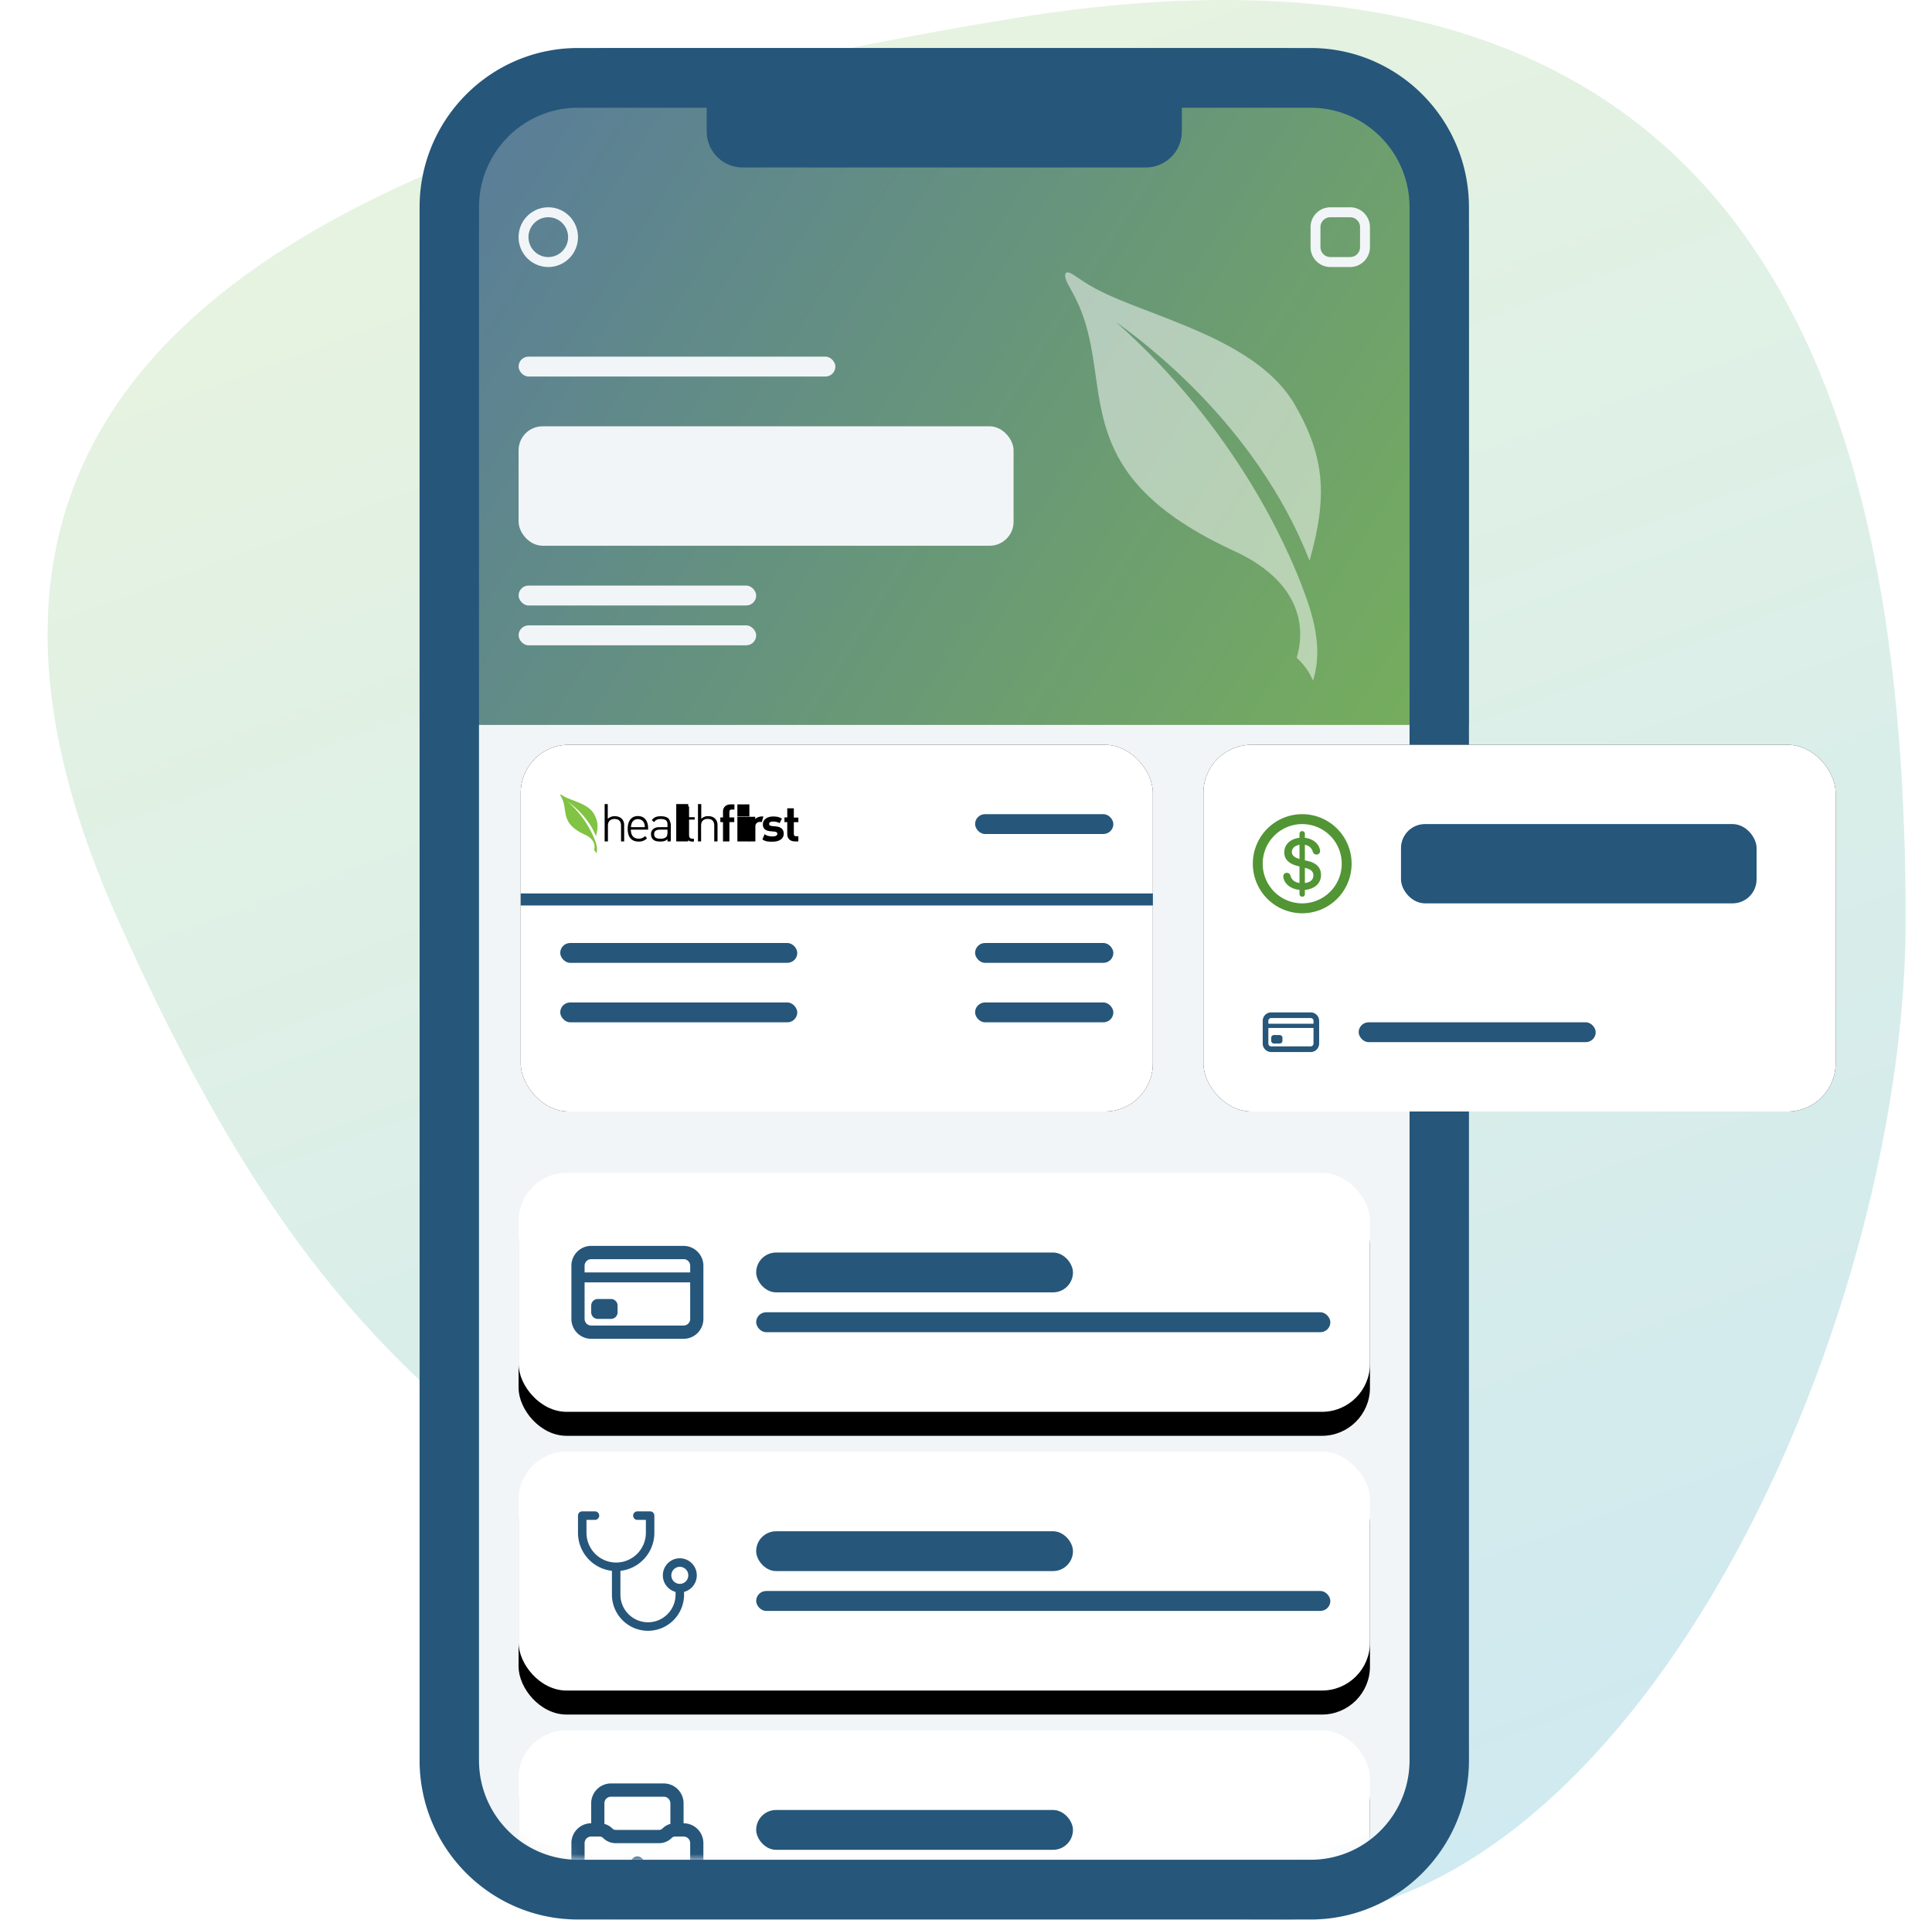 <svg width="161" height="160" viewBox="0 0 161 160" xmlns="http://www.w3.org/2000/svg" xmlns:xlink="http://www.w3.org/1999/xlink">
    <defs>
        <filter x="-26.3%" y="-14.8%" width="152.6%" height="129.5%" filterUnits="objectBoundingBox" id="b">
            <feOffset dy="2" in="SourceAlpha" result="shadowOffsetOuter1"/>
            <feGaussianBlur stdDeviation="5" in="shadowOffsetOuter1" result="shadowBlurOuter1"/>
            <feColorMatrix values="0 0 0 0 0 0 0 0 0 0 0 0 0 0 0 0 0 0 0.25 0" in="shadowBlurOuter1" result="shadowMatrixOuter1"/>
            <feMerge>
                <feMergeNode in="shadowMatrixOuter1"/>
                <feMergeNode in="SourceGraphic"/>
            </feMerge>
        </filter>
        <filter x="-18.3%" y="-55.3%" width="136.6%" height="230.6%" filterUnits="objectBoundingBox" id="e">
            <feOffset dy="2" in="SourceAlpha" result="shadowOffsetOuter1"/>
            <feGaussianBlur stdDeviation="4" in="shadowOffsetOuter1" result="shadowBlurOuter1"/>
            <feColorMatrix values="0 0 0 0 0.847 0 0 0 0 0.847 0 0 0 0 0.847 0 0 0 1 0" in="shadowBlurOuter1"/>
        </filter>
        <filter x="-18.3%" y="-55.3%" width="136.6%" height="230.6%" filterUnits="objectBoundingBox" id="g">
            <feOffset dy="2" in="SourceAlpha" result="shadowOffsetOuter1"/>
            <feGaussianBlur stdDeviation="4" in="shadowOffsetOuter1" result="shadowBlurOuter1"/>
            <feColorMatrix values="0 0 0 0 0.847 0 0 0 0 0.847 0 0 0 0 0.847 0 0 0 1 0" in="shadowBlurOuter1"/>
        </filter>
        <filter x="-18.3%" y="-55.3%" width="136.6%" height="230.6%" filterUnits="objectBoundingBox" id="i">
            <feOffset dy="2" in="SourceAlpha" result="shadowOffsetOuter1"/>
            <feGaussianBlur stdDeviation="4" in="shadowOffsetOuter1" result="shadowBlurOuter1"/>
            <feColorMatrix values="0 0 0 0 0.847 0 0 0 0 0.847 0 0 0 0 0.847 0 0 0 1 0" in="shadowBlurOuter1"/>
        </filter>
        <filter x="-22.8%" y="-39.3%" width="145.6%" height="178.6%" filterUnits="objectBoundingBox" id="l">
            <feOffset in="SourceAlpha" result="shadowOffsetOuter1"/>
            <feGaussianBlur stdDeviation="4" in="shadowOffsetOuter1" result="shadowBlurOuter1"/>
            <feColorMatrix values="0 0 0 0 0 0 0 0 0 0 0 0 0 0 0 0 0 0 0.229 0" in="shadowBlurOuter1"/>
        </filter>
        <filter x="-22.8%" y="-39.3%" width="145.6%" height="178.6%" filterUnits="objectBoundingBox" id="n">
            <feOffset in="SourceAlpha" result="shadowOffsetOuter1"/>
            <feGaussianBlur stdDeviation="4" in="shadowOffsetOuter1" result="shadowBlurOuter1"/>
            <feColorMatrix values="0 0 0 0 0 0 0 0 0 0 0 0 0 0 0 0 0 0 0.229 0" in="shadowBlurOuter1"/>
        </filter>
        <rect id="f" x="0" y="0" width="70.947" height="19.906" rx="4"/>
        <rect id="h" x="0" y="0" width="70.947" height="19.906" rx="4"/>
        <rect id="j" x="0" y="0" width="70.947" height="19.906" rx="4"/>
        <rect id="m" x="0" y="0" width="52.679" height="30.554" rx="4"/>
        <rect id="o" x="0" y="0" width="52.679" height="30.554" rx="4"/>
        <linearGradient x1="37.001%" y1="0%" x2="69.477%" y2="100%" id="a">
            <stop stop-color="#93CB5D" stop-opacity=".204" offset="0%"/>
            <stop stop-color="#008BBF" stop-opacity=".197" offset="100%"/>
        </linearGradient>
        <linearGradient x1="155.139%" y1="92.375%" x2="-1.52%" y2="28.417%" id="k">
            <stop stop-color="#82C341" offset="0%"/>
            <stop stop-color="#597D99" offset="100%"/>
        </linearGradient>
        <path d="m69.297 0 .231.003c4.45.123 8.019 3.788 8.019 8.291v129.388l-.003.232c-.123 4.473-3.768 8.062-8.247 8.062H8.25l-.231-.004C3.569 145.85 0 142.185 0 137.682V8.294l.003-.232C.125 3.589 3.771 0 8.25 0h61.047z" id="c"/>
    </defs>
    <g fill="none" fill-rule="evenodd">
        <path d="M83.35 151.692c40.74 31.455 74.489-33.611 74.489-75.073 0-41.461-10.91-85.48-74.488-75.072C19.773 11.956-10.682 33.002 8.863 76.619c19.544 43.617 33.749 43.617 74.488 75.073z" fill="url(#a)" transform="translate(.966)"/>
        <g filter="url(#b)" transform="translate(34.966 2)">
            <rect fill="#F2F5F7" width="87.446" height="155.929" rx="16"/>
            <g transform="translate(4.95 4.976)">
                <mask id="d" fill="#fff">
                    <use xlink:href="#c"/>
                </mask>
                <use fill="#F2F5F7" xlink:href="#c"/>
                <g mask="url(#d)">
                    <g transform="translate(3.3 88.747)">
                        <use fill="#000" filter="url(#e)" xlink:href="#f"/>
                        <use fill="#FFF" xlink:href="#f"/>
                        <path d="M3.3 3.318h13.199v13.27h-13.2z"/>
                        <path d="M13.75 6.082c.91 0 1.65.743 1.65 1.66v4.423c0 .916-.74 1.658-1.65 1.658h-7.7c-.911 0-1.65-.742-1.65-1.658V7.74c0-.916.739-1.659 1.65-1.659h7.7zm.55 3.041H5.5v3.042c0 .283.212.517.486.549l.064.004h7.7a.551.551 0 0 0 .546-.489l.003-.064V9.123zm-6.6 1.383c.303 0 .55.247.55.553v.553a.551.551 0 0 1-.55.553H6.6a.551.551 0 0 1-.55-.553v-.553c0-.306.246-.553.55-.553h1.1zm6.05-3.318h-7.7a.551.551 0 0 0-.547.489L5.5 7.74v.553h8.8v-.553a.552.552 0 0 0-.486-.55l-.065-.003z" fill="#26567A"/>
                        <rect fill="#26567A" x="19.799" y="6.635" width="26.399" height="3.318" rx="1.659"/>
                        <rect fill="#26567A" x="19.799" y="11.612" width="47.848" height="1.659" rx=".829"/>
                    </g>
                    <g transform="translate(3.3 111.97)">
                        <use fill="#000" filter="url(#g)" xlink:href="#h"/>
                        <use fill="#FFF" xlink:href="#h"/>
                        <path d="M6.364 4.976c.195 0 .354.16.354.356a.355.355 0 0 1-.313.353l-.041.002h-.707v1.067a2.482 2.482 0 0 0 2.39 2.487l.085.001a2.481 2.481 0 0 0 2.473-2.403l.002-.085V5.687H9.9a.354.354 0 0 1-.352-.314l-.002-.041c0-.182.137-.333.312-.353l.042-.003h1.06c.182 0 .331.138.351.314l.003.042v1.422a3.193 3.193 0 0 1-2.829 3.18v1.974a2.304 2.304 0 0 0 2.298 2.31c1.242 0 2.254-.99 2.297-2.227l.002-.083-.001-.223a1.421 1.421 0 0 1-1.06-1.377c0-.785.633-1.421 1.414-1.421.781 0 1.414.636 1.414 1.421 0 .663-.45 1.22-1.06 1.377v.223a3.013 3.013 0 0 1-3.006 3.021A3.013 3.013 0 0 1 7.78 12l-.002-.091V9.933a3.193 3.193 0 0 1-2.827-3.085l-.001-.094V5.332c0-.182.136-.333.312-.353l.041-.003h1.061zm7.071 4.621a.709.709 0 0 0-.707.711c0 .393.317.711.707.711.39 0 .707-.318.707-.71a.709.709 0 0 0-.707-.712z" fill="#26567A"/>
                        <rect fill="#26567A" x="19.799" y="6.635" width="26.399" height="3.318" rx="1.659"/>
                        <rect fill="#26567A" x="19.799" y="11.612" width="47.848" height="1.659" rx=".829"/>
                    </g>
                    <g transform="translate(3.3 135.193)">
                        <use fill="#000" filter="url(#i)" xlink:href="#j"/>
                        <use fill="#FFF" xlink:href="#j"/>
                        <path d="M12.1 4.424c.878 0 1.596.69 1.647 1.56l.002.098v1.66c.864 0 1.572.666 1.644 1.515l.006.143v4.423c0 .868-.663 1.58-1.507 1.653l-.143.006h-7.7a1.654 1.654 0 0 1-1.643-1.515l-.006-.144V9.4c0-.868.663-1.58 1.507-1.653l.143-.006V6.082c0-.883.687-1.605 1.553-1.656l.097-.002h4.4zM6.76 8.847h-.71c-.274 0-.5.2-.543.463L5.5 9.4v4.423c0 .275.2.503.46.546l.09.007h7.7c.273 0 .5-.2.542-.463l.007-.09V9.4c0-.275-.199-.503-.46-.546l-.09-.007h-.71a.388.388 0 0 0-.276.115 1.486 1.486 0 0 1-.905.43l-.147.008H8.089c-.395 0-.774-.158-1.053-.438a.388.388 0 0 0-.275-.115zm3.14 1.659a.55.55 0 0 1 .55.55l-.001.555h.548a.553.553 0 1 1 0 1.107l-.548-.001v.556a.55.55 0 1 1-1.1 0v-.556h-.546a.553.553 0 0 1 0-1.105l.546-.001v-.555a.55.55 0 0 1 .55-.55zm2.2-4.977H7.7a.551.551 0 0 0-.547.489l-.003.064v1.711c.249.068.478.2.664.387a.388.388 0 0 0 .198.106l.077.008h3.622a.388.388 0 0 0 .275-.114c.185-.187.414-.319.663-.387v-1.71a.552.552 0 0 0-.485-.55L12.1 5.53z" fill="#26567A"/>
                        <rect fill="#26567A" x="19.799" y="6.635" width="26.399" height="3.318" rx="1.659"/>
                        <rect fill="#26567A" x="19.799" y="11.612" width="47.848" height="1.659" rx=".829"/>
                    </g>
                </g>
            </g>
            <path d="M16 0h55.446c8.837 0 16 7.163 16 16v40.4H0V16C0 7.163 7.163 0 16 0z" fill="url(#k)"/>
            <path d="m58.056 22.849.104.073c-1.622-1.333-2.841-2.357-4.204-4.084 1.363 1.727 2.582 2.751 4.204 4.083 1.973 1.423 11.553 8.406 16.006 19.798 1.484-5.312 1.313-8.533-1.189-12.932-3.206-5.634-12.258-7.381-16.647-9.738-1.582-.847-2.073-1.501-2.46-1.32-.011.015-.03.02-.038.04-.27.718 1.01 1.598 1.838 4.817 1.596 6.205-.394 12.52 12.223 18.327 5.29 2.432 6.045 6.098 5.196 8.888.339.308.64.657.896 1.038.18.273.336.563.464.865.923-2.821-.17-5.837-.727-7.363-1.402-3.838-5.759-13.677-15.666-22.492z" fill-opacity=".5" fill="#FFF" fill-rule="nonzero"/>
            <path d="M10.725 13.27a2.482 2.482 0 0 1 2.474 2.489 2.482 2.482 0 0 1-2.474 2.488 2.482 2.482 0 0 1-2.475-2.488 2.482 2.482 0 0 1 2.475-2.488zm0 .83c-.912 0-1.65.743-1.65 1.659s.738 1.659 1.65 1.659c.91 0 1.65-.743 1.65-1.66 0-.915-.74-1.658-1.65-1.658zM77.547 13.27c.911 0 1.65.743 1.65 1.66v1.658c0 .916-.739 1.659-1.65 1.659h-1.65c-.911 0-1.65-.743-1.65-1.659V14.93c0-.916.739-1.658 1.65-1.658h1.65zm0 .83h-1.65a.827.827 0 0 0-.82.733l-.005.096v1.66c0 .424.318.775.729.823l.096.006h1.65c.423 0 .772-.32.82-.733l.005-.097V14.93a.828.828 0 0 0-.729-.823l-.096-.006z" fill="#F2F5F7" fill-rule="nonzero"/>
            <rect fill="#F2F5F7" x="8.25" y="25.712" width="26.399" height="1.659" rx=".829"/>
            <rect fill="#F2F5F7" x="8.25" y="44.788" width="19.799" height="1.659" rx=".829"/>
            <rect fill="#F2F5F7" x="8.25" y="48.106" width="19.799" height="1.659" rx=".829"/>
            <rect fill="#F2F5F7" x="8.25" y="31.517" width="41.248" height="9.953" rx="2"/>
            <path d="M74.247 0c7.29 0 13.2 5.941 13.2 13.27v129.388c0 7.33-5.91 13.27-13.2 13.27H13.199c-7.29 0-13.199-5.94-13.199-13.27V13.271C0 5.94 5.91 0 13.2 0h61.047zm0 4.976H63.522v1.977a3 3 0 0 1-3 3H26.924a3 3 0 0 1-3-3V4.976H13.199c-4.478 0-8.124 3.589-8.246 8.062l-.003.233v129.387c0 4.503 3.57 8.168 8.019 8.29l.23.004h61.048c4.479 0 8.124-3.588 8.246-8.062l.004-.232V13.271c0-4.504-3.57-8.168-8.02-8.291l-.23-.004z" fill="#26567A" fill-rule="nonzero"/>
        </g>
        <g transform="translate(43.394 62.054)">
            <g fill-rule="nonzero">
                <use fill="#000" filter="url(#l)" xlink:href="#m"/>
                <use fill="#FFF" xlink:href="#m"/>
            </g>
            <rect fill="#26567A" x="37.863" y="16.515" width="11.523" height="1.652" rx=".826"/>
            <rect fill="#26567A" x="3.292" y="16.515" width="19.754" height="1.652" rx=".826"/>
            <rect fill="#26567A" x="3.292" y="21.47" width="19.754" height="1.652" rx=".826"/>
            <rect fill="#26567A" x="37.863" y="21.47" width="11.523" height="1.652" rx=".826"/>
            <rect fill="#26567A" x="37.863" y="5.78" width="11.523" height="1.652" rx=".826"/>
            <path fill="#26567A" d="M0 12.387h52.679v1H0z"/>
            <g fill-rule="nonzero">
                <path d="m3.924 4.741.015.01c.287.206 1.679 1.214 2.326 2.859.215-.767.19-1.232-.173-1.867-.465-.814-1.78-1.065-2.418-1.406-.23-.122-.301-.217-.357-.19-.002.001-.005.002-.006.005-.04.104.146.23.267.696.232.896-.057 1.808 1.776 2.646.768.351.878.88.755 1.283a.827.827 0 0 1 .197.275c.134-.407-.025-.843-.105-1.063-.204-.554-.837-1.975-2.277-3.248zM3.4 4.248z" fill="#81C342"/>
                <path fill="#000" d="M18.054 5.998h1V8.05h-1zM18.054 4.965h1v1h-1zM21.269 6.8l-.344-.031c-.192-.016-.226-.103-.226-.178 0-.102.092-.196.31-.196.189 0 .433.033.558.14l.199-.387c-.256-.141-.41-.175-.748-.175-.445 0-.842.23-.842.655 0 .378.243.54.637.576l.343.03c.172.017.23.088.23.19 0 .154-.196.213-.385.213-.168 0-.495-.023-.675-.193l-.187.442c.276.187.51.188.854.188.514 0 .925-.217.925-.67 0-.347-.218-.564-.65-.604zM22.758 5.292h-.547v.758h-.235v.392h.235v1.02c0 .292.187.588.629.588h.296V7.62h-.193c-.128 0-.185-.067-.185-.186v-.99h.378v-.38h-.378v-.77z"/>
                <path d="M20.16 5.97h-.056c-.241.004-.457.103-.564.222v-.194h-.535V8.05h.548V6.812c0-.26.187-.386.36-.386.059.001.118.006.178.015l.129-.468a.88.88 0 0 0-.06-.002zM16.856 5.55v.5h-.224l.002.368v.024h.222V8.05h.534V6.442h.404V6.05h-.404v-.469c0-.118.059-.185.19-.185h.227v-.43h-.311c-.447 0-.64.293-.64.583zM7.837 5.952a.809.809 0 0 0-.584.22V4.939h-.26V8.05h.273V6.74c.003-.363.194-.556.554-.559.36.003.537.191.54.558V8.05h.26V6.704c0-.231-.073-.42-.209-.55-.136-.13-.332-.203-.574-.202zM12.295 6.127c-.137-.115-.341-.173-.616-.173-.338-.001-.563.072-.742.311l-.013.018.194.161.014-.02c.13-.174.261-.238.548-.24.415.006.55.155.551.459v.218h-.637c-.227-.005-.41.047-.54.149a.534.534 0 0 0-.198.437c0 .152.052.328.157.427.137.137.312.187.62.187.269 0 .437-.048.598-.192v.181h.26l.014-.128v-1.3s-.073-.38-.21-.495zm-.065 1.172c0 .177-.038.322-.106.383-.143.13-.309.145-.495.145-.372-.003-.51-.138-.513-.385.003-.252.155-.37.5-.373h.614v.23zM15.623 5.946a.79.79 0 0 0-.578.22V4.939h-.274V8.05h.26V6.733c.003-.362.195-.556.554-.558.36.003.539.19.541.558V8.05h.274V6.697c0-.231-.073-.42-.209-.55-.135-.13-.329-.201-.568-.201zM14.028 5.135h-.247v.902h-.287v.196h.287v1.283c0 .156.043.293.13.392a.487.487 0 0 0 .38.155h.141v-.235h-.109c-.209-.003-.29-.102-.295-.3V6.232h.47v-.196h-.47v-.902zM9.764 5.938c-.265 0-.48.098-.626.282-.146.184-.225.449-.225.78 0 .343.078.608.231.79.154.18.382.273.672.273h.003a.948.948 0 0 0 .704-.266l-.156-.197-.005.003-.003.003a.692.692 0 0 1-.532.216c-.425-.004-.642-.257-.652-.752h1.44v-.12c0-.315-.078-.568-.225-.743-.146-.174-.362-.269-.626-.269zm-.577.923c.013-.174.025-.224.07-.346a.536.536 0 0 1 .509-.322c.23 0 .425.12.51.323.052.113.057.172.069.345H9.187z" fill="#000"/>
                <path fill="#000" d="M12.96 4.939h1v3.11h-1z"/>
            </g>
        </g>
        <g fill-rule="nonzero" transform="translate(100.287 62.054)">
            <use fill="#000" filter="url(#n)" xlink:href="#o"/>
            <use fill="#FFF" xlink:href="#o"/>
        </g>
        <rect width="29.632" height="6.606" rx="2" transform="translate(116.75 68.66)" fill="#26567A"/>
        <path d="M108.518 67.834a4.122 4.122 0 0 1 4.116 4.129 4.122 4.122 0 0 1-4.116 4.129 4.122 4.122 0 0 1-4.115-4.13 4.122 4.122 0 0 1 4.115-4.128zm0 .826a3.298 3.298 0 0 0-3.292 3.303 3.298 3.298 0 0 0 3.292 3.303 3.298 3.298 0 0 0 3.292-3.303 3.298 3.298 0 0 0-3.292-3.303zm-.002.587c.114 0 .204.074.22.186l.004.038v.333c.596.068 1.068.396 1.222.872l.02.073a.537.537 0 0 1 .026.153.284.284 0 0 1-.295.297c-.163 0-.26-.092-.316-.24a.777.777 0 0 0-.588-.558l-.07-.015v1.298l.082.016c.836.153 1.263.546 1.263 1.206 0 .704-.544 1.138-1.264 1.233l-.08.009v.332c0 .138-.097.23-.224.23a.216.216 0 0 1-.222-.19l-.003-.04v-.338c-.662-.066-1.192-.424-1.33-.965a.791.791 0 0 1-.02-.154c0-.179.118-.301.296-.301.148 0 .255.082.31.25.072.291.294.506.663.584l.081.014v-1.375l-.05-.015c-.8-.184-1.218-.552-1.218-1.17 0-.64.487-1.09 1.187-1.196l.081-.01v-.333c0-.132.092-.224.225-.224zm.224 3.06v1.263c.473-.051.708-.296.708-.629 0-.278-.14-.462-.53-.585l-.076-.023-.102-.025zm-.449-1.92c-.397.066-.636.3-.636.587 0 .258.164.435.521.557l.08.026.035.01v-1.18z" fill="#529535"/>
        <g transform="translate(105.226 84.35)" fill="#26567A">
            <path d="M3.998 0c.39 0 .705.317.705.708v1.887c0 .391-.315.708-.705.708H.706A.707.707 0 0 1 0 2.595V.708C0 .317.316 0 .706 0h3.292zm.235 1.298H.47v1.297c0 .121.091.221.208.235l.028.001h3.292c.12 0 .22-.09.234-.208l.001-.028V1.298zm-2.822.59c.13 0 .235.105.235.235v.236c0 .13-.105.236-.235.236h-.47a.236.236 0 0 1-.235-.236v-.236c0-.13.105-.236.235-.236h.47zM3.998.471H.706C.585.472.486.563.472.68L.47.708v.236h3.763V.708c0-.121-.09-.22-.208-.235L3.998.472z"/>
            <rect x="7.996" y=".826" width="19.754" height="1.652" rx=".826"/>
        </g>
    </g>
</svg>
